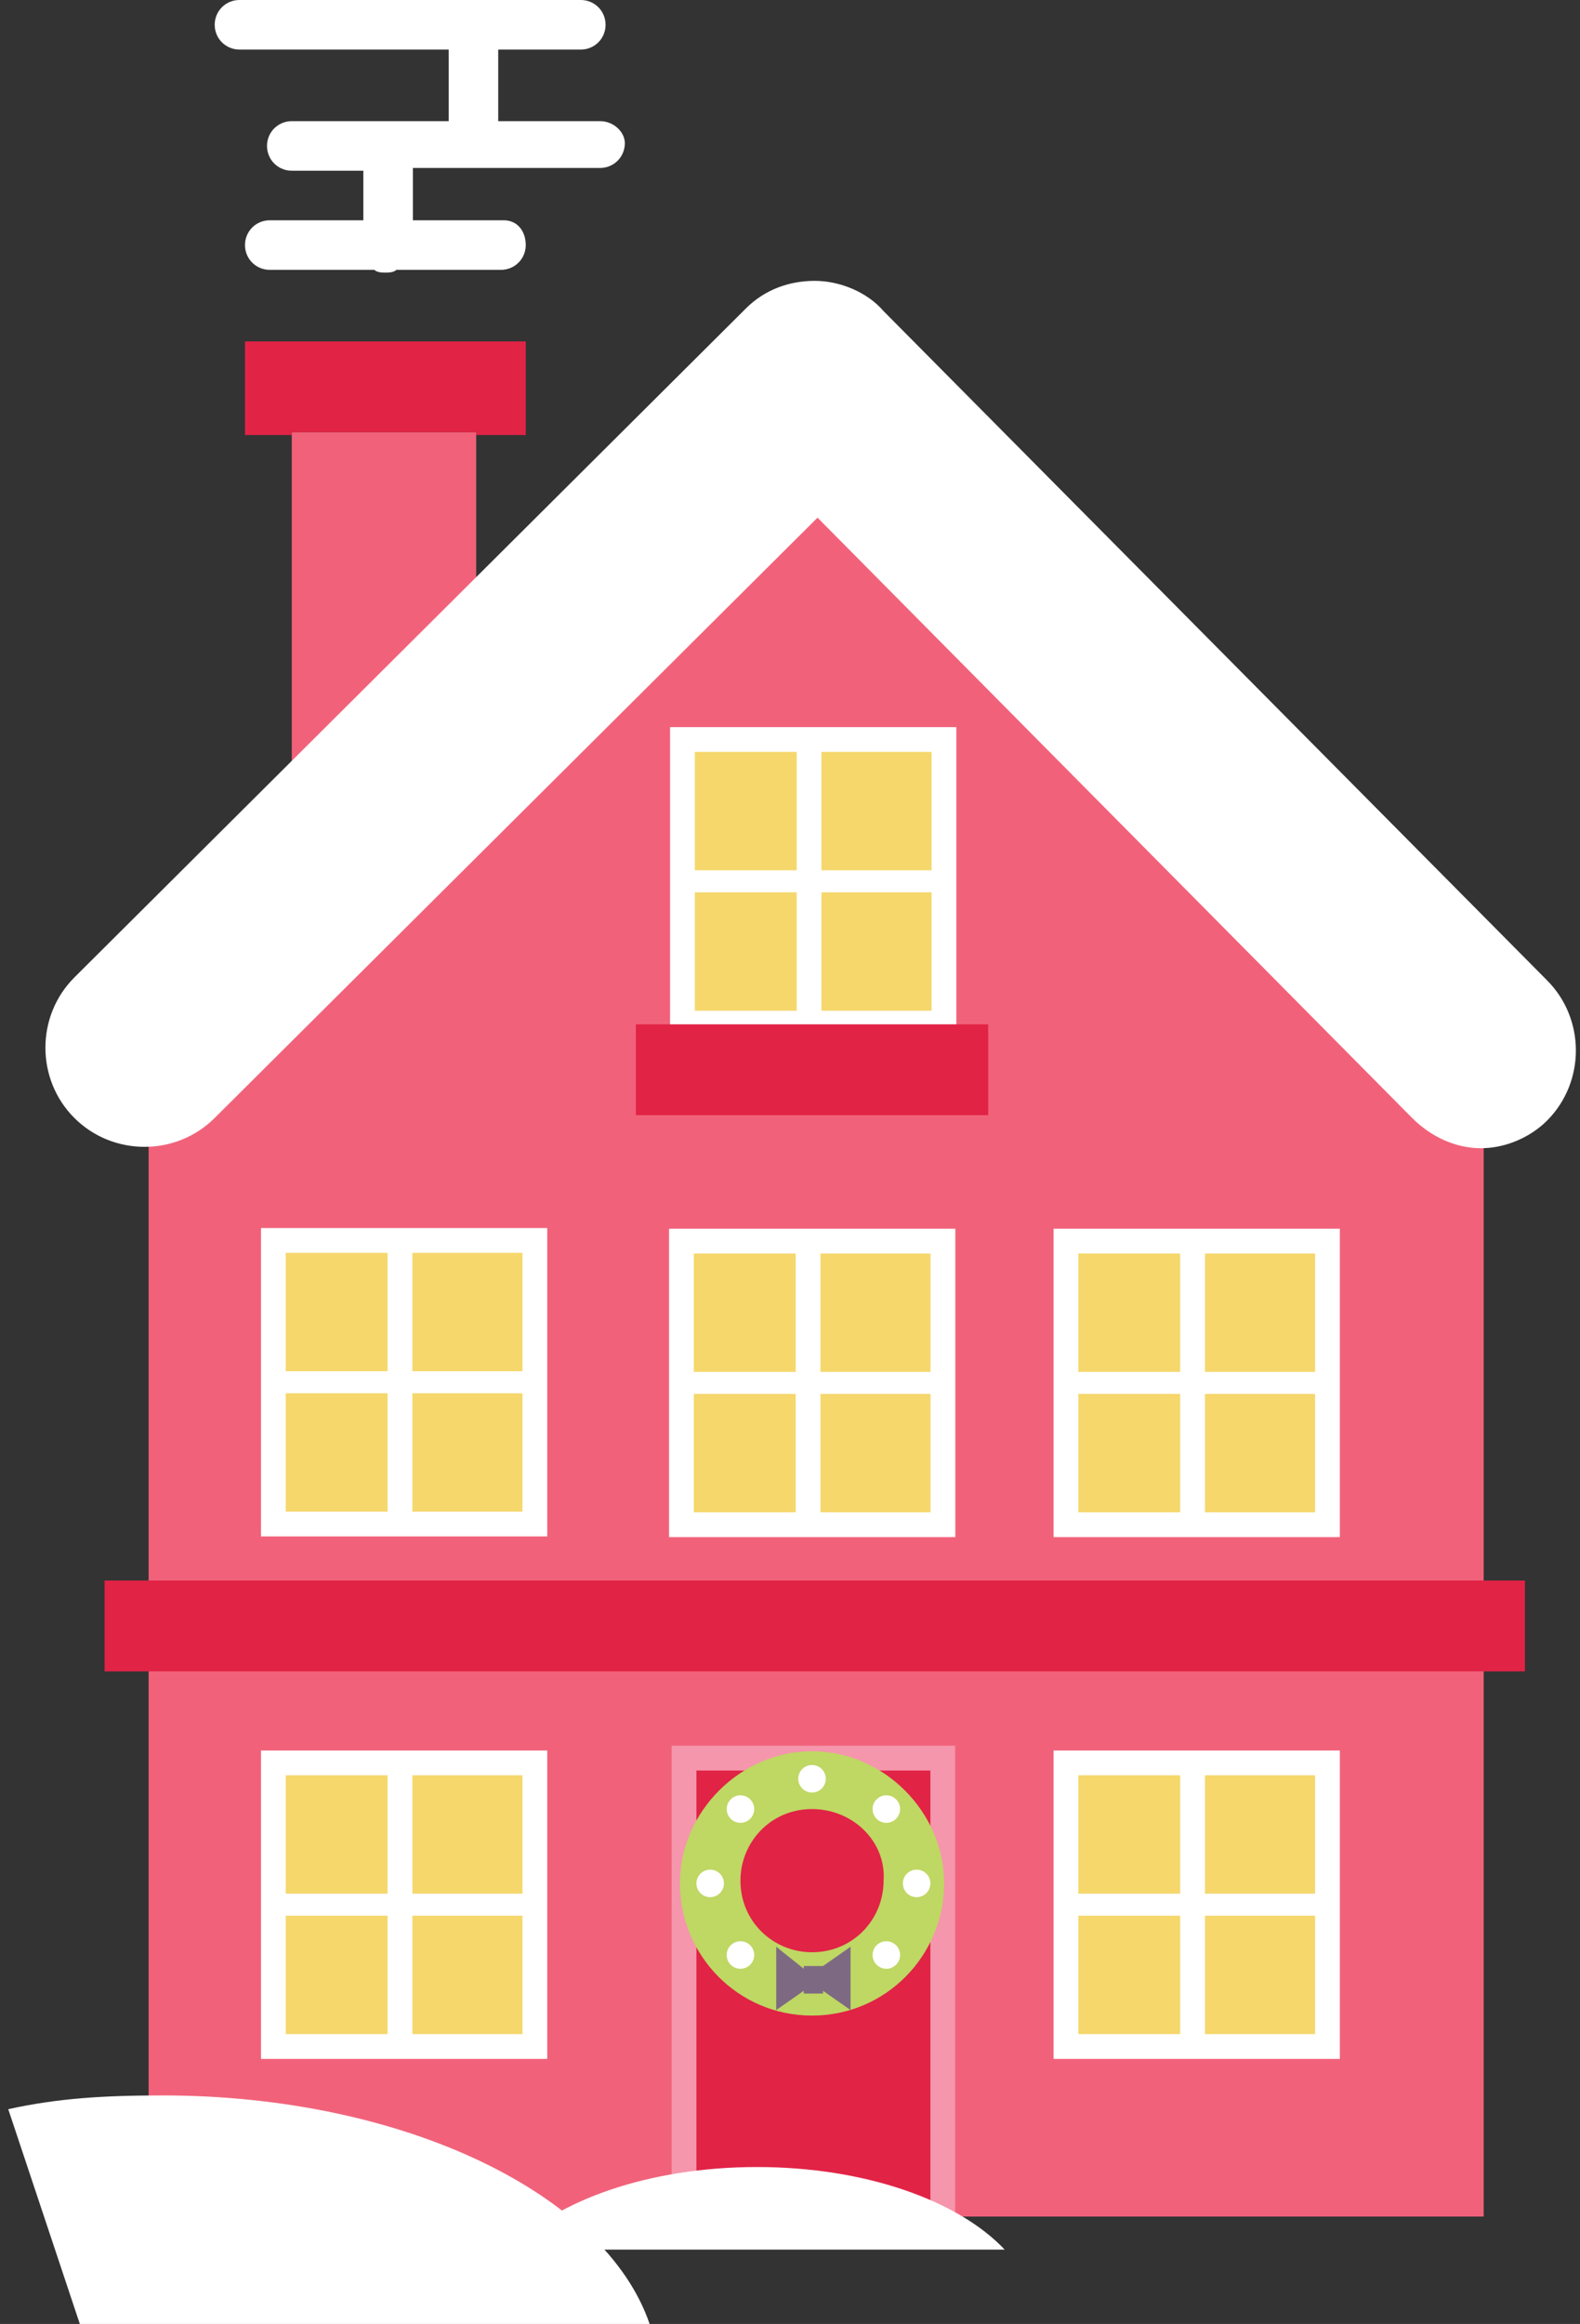 <svg xmlns="http://www.w3.org/2000/svg" xmlns:xlink="http://www.w3.org/1999/xlink" viewBox="0 0 57.4 84.4"><rect x="0" y="0" width="57.4" height="84.4" fill="#333333" stroke="none"/><symbol id="a" viewBox="-5.2 -5.6 10.4 11.3"><path fill="#fff" d="M-5.2 5.6V-5.6H5.2V5.6z"/><path fill="#F5D76C" d="M.3.4h4v4.3h-4zm-.9-.8h-3.7v-4.3h3.7zm.9 0v-4.3h4v4.3zm-.9 5.1h-3.7V.4h3.7z"/></symbol><path fill="#F1627A" d="M29.8 13.8L5.4 38.1l-.1.1h.1v42.3h48.5V38.1L29.8 13.8z"/><path fill="#E12346" d="M19.1 12.4H8.9v3.4h1.7v-.1h6.7v.1h1.8z"/><path fill="#F1627A" d="M10.6 15.7v12.8h6.7V15.7z"/><path fill="#fff" d="M53.8 41.7c-.9 0-1.8-.4-2.5-1.1L29.7 18.8 7.8 40.6c-1.4 1.4-3.7 1.4-5.1 0-1.4-1.4-1.4-3.7 0-5.1l24.4-24.3c.7-.7 1.6-1 2.5-1 .9 0 1.9.4 2.5 1.1l24.1 24.3c1.4 1.4 1.4 3.7 0 5.1-.6.6-1.5 1-2.4 1z"/><path fill="#E12346" d="M24.8 63.9h9.4v16.6h-9.4z"/><path fill="#F596AC" d="M34.6 81H24.4V63.4h10.3V81zm-9.3-.9h8.5V64.3h-8.5v15.8z"/><use xlink:href="#a" width="10.4" height="11.3" x="-5.2" y="-5.6" transform="matrix(1 0 0 -1 14.681 69.173)" overflow="visible"/><path fill="#fff" d="M21.8 4.4h-3.7V1.8h3c.5 0 .9-.4.9-.9s-.4-.9-.9-.9H8.7c-.5 0-.9.4-.9.9s.4.9.9.9h7.6v2.6h-5.7c-.5 0-.9.4-.9.9s.4.9.9.9h2.6V8H9.8c-.5 0-.9.4-.9.9s.4.9.9.9h3.8c.1.1.3.1.4.1s.3 0 .4-.1h3.8c.5 0 .9-.4.9-.9s-.3-.9-.8-.9H15V6.1h6.8c.5 0 .9-.4.9-.9 0-.4-.4-.8-.9-.8zm-18.9 80h20.7c-1.6-4.7-8.9-8.3-17.7-8.3-2.1 0-3.8.1-5.6.5l2.6 7.8zm33.6-2.7c-1.7-1.8-5.1-3-9-3-3.9 0-7.3 1.2-9 3h18z"/><path fill="#BFD763" d="M29.5 73.2c-2.7 0-4.8-2.2-4.8-4.8s2.2-4.8 4.8-4.8 4.8 2.2 4.8 4.8-2.1 4.8-4.8 4.8zm0-7.5c-1.5 0-2.6 1.2-2.6 2.6 0 1.5 1.2 2.6 2.6 2.6 1.5 0 2.6-1.2 2.6-2.6.1-1.4-1.1-2.6-2.6-2.6z"/><circle fill="#fff" cx="29.5" cy="64.6" r=".5"/><circle fill="#fff" cx="33.3" cy="68.4" r=".5"/><circle fill="#fff" cx="25.8" cy="68.4" r=".5"/><circle fill="#fff" cx="32.2" cy="71" r=".5"/><circle fill="#fff" cx="26.9" cy="65.7" r=".5"/><circle fill="#fff" cx="26.9" cy="71" r=".5"/><circle fill="#fff" cx="32.2" cy="65.7" r=".5"/><path fill="#7D6A82" d="M30.9 70.7l-1 .7h-.7v.1l-1-.8V73l1-.7v.1h.7v-.1l1 .7z"/><use xlink:href="#a" width="10.4" height="11.3" x="-5.2" y="-5.6" transform="matrix(1 0 0 -1 14.681 50.199)" overflow="visible"/><use xlink:href="#a" width="10.4" height="11.3" x="-5.2" y="-5.6" transform="matrix(1 0 0 -1 29.506 50.223)" overflow="visible"/><use xlink:href="#a" width="10.4" height="11.3" x="-5.2" y="-5.6" transform="matrix(1 0 0 -1 43.475 50.223)" overflow="visible"/><use xlink:href="#a" width="10.4" height="11.3" x="-5.2" y="-5.6" transform="matrix(1 0 0 -1 43.475 69.173)" overflow="visible"/><use xlink:href="#a" width="10.4" height="11.3" x="-5.2" y="-5.6" transform="matrix(1 0 0 -1 29.543 32.007)" overflow="visible"/><path fill="#E12346" d="M23.1 37.2h12.8v3.3H23.1zM3.8 57.4h51.6v3.3H3.8z"/></svg>